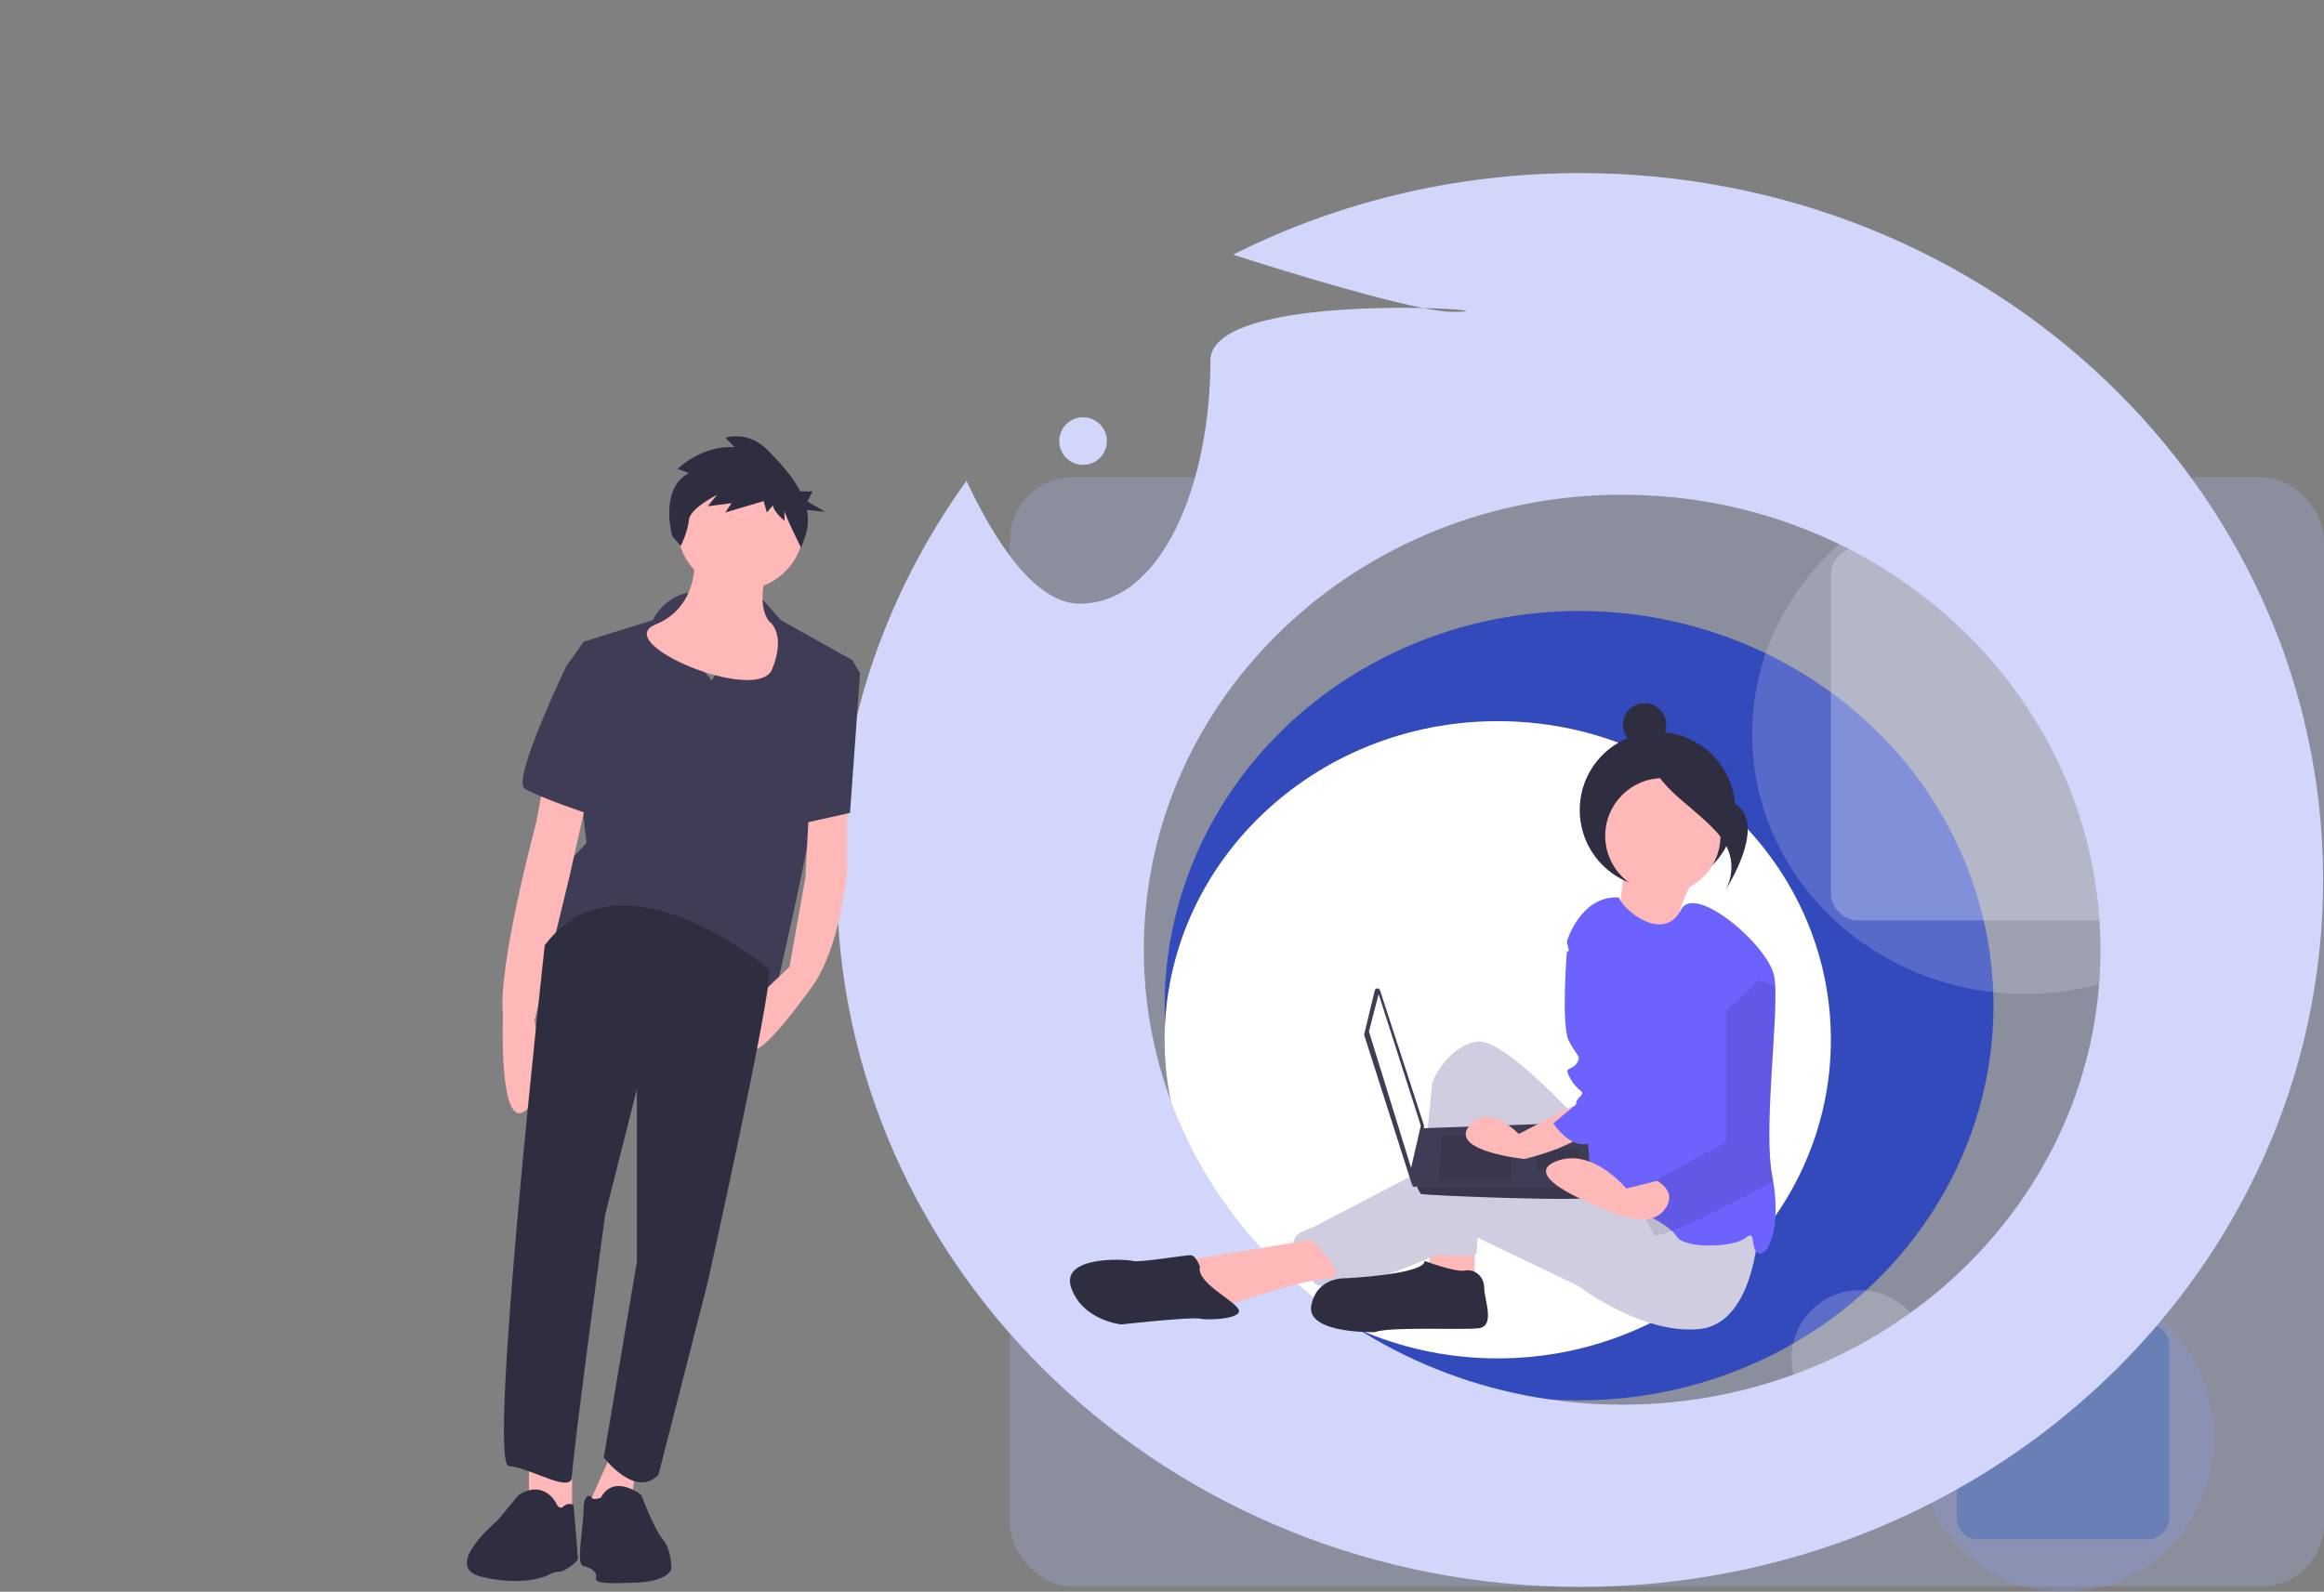 <svg width="886" height="607" viewBox="0 0 886 607" fill="none" xmlns="http://www.w3.org/2000/svg">
<rect x="0" y="0" width="886" height="607" fill="#808080" stroke="none"/>
<g id="finalLogo">
<g id="geometry">
<rect id="Rectangle 13" x="385" y="182" width="501" height="423" rx="24" fill="#B1C2FC" fill-opacity="0.23"/>
<ellipse id="Ellipse 10" cx="602" cy="383.5" rx="158" ry="150.5" fill="#0F2DCA" fill-opacity="0.7"/>
<ellipse id="Ellipse 1" cx="571" cy="396.5" rx="127" ry="121.5" fill="white"/>
<ellipse id="Ellipse 14" cx="566" cy="379.5" rx="49" ry="45.5" fill="white" fill-opacity="0.2"/>
<ellipse id="Ellipse 15" cx="772" cy="280" rx="104" ry="99" fill="#E8EBFF" fill-opacity="0.2"/>
<ellipse id="Ellipse 3" cx="787" cy="548" rx="57" ry="59" fill="#8796E4" fill-opacity="0.3"/>
<circle id="Ellipse 16" cx="709" cy="518" r="26" fill="#FDFDFF" fill-opacity="0.2"/>
<rect id="Rectangle 5" x="827" y="505" width="82" height="81" rx="8" transform="rotate(90 827 505)" fill="#2054BC" fill-opacity="0.3"/>
<rect id="Rectangle 10" x="698" y="209" width="143" height="142" rx="10" fill="#E8EBFF" fill-opacity="0.3"/>
<path id="Subtract" fill-rule="evenodd" clip-rule="evenodd" d="M885.661 335.572C885.661 484.453 758.81 605.144 602.331 605.144C445.851 605.144 319 484.453 319 335.572C319 279.098 337.253 226.679 368.451 183.366C379.006 205.814 394.429 230.213 411.609 230.213C443.425 230.213 461.462 183.688 461.462 137.47C461.462 119.09 514.811 116.837 542.599 117.466C547.274 118.38 551.155 118.922 553.784 118.922C564.743 118.922 557.199 117.796 542.599 117.466C519.403 112.93 476.643 99.232 470.074 97.11C509.554 77.247 554.562 66 602.331 66C758.81 66 885.661 186.692 885.661 335.572ZM800.779 362.156C800.779 457.976 719.134 535.653 618.421 535.653C517.708 535.653 436.063 457.976 436.063 362.156C436.063 266.337 517.708 188.66 618.421 188.66C719.134 188.66 800.779 266.337 800.779 362.156ZM421.987 168.194C421.987 173.21 417.921 177.276 412.905 177.276C407.889 177.276 403.823 173.21 403.823 168.194C403.823 163.178 407.889 159.111 412.905 159.111C417.921 159.111 421.987 163.178 421.987 168.194Z" fill="#D2D6FB"/>
</g>
<g id="undraw_mobile_development_8gyo 1">
<path id="Vector" d="M647.011 333.142C647.011 333.142 637.557 348.162 640.934 352.228C644.31 356.295 615.603 356.397 615.603 356.397C615.603 356.397 619.915 334.547 618.646 329.519L647.011 333.142Z" fill="#FFB8B8"/>
<path id="Vector_2" d="M562.179 469.846V487.45L544.605 483.782L546.069 471.313L562.179 469.846Z" fill="#FFB8B8"/>
<path id="Vector_3" d="M611.239 437.572C611.239 437.572 574.627 395.029 562.911 397.23C551.195 399.43 546.069 412.633 546.069 412.633L539.479 477.914C539.479 477.914 562.911 480.115 562.911 477.914C562.911 475.714 567.304 428.77 567.304 428.77C567.304 428.77 601.72 505.054 620.026 454.442L611.239 437.572Z" fill="#D0CDE1"/>
<path id="Vector_4" d="M670.551 466.178C670.551 466.178 669.819 504.606 647.852 506.807C625.884 509.007 601.72 490.384 601.72 490.384L562.179 471.408C562.179 471.408 515.315 496.252 501.402 489.65C501.402 489.65 486.758 474.247 496.277 469.846C505.796 465.445 497.009 469.846 497.009 469.846L553.392 440.506C553.392 440.506 564.376 437.572 583.414 445.641C602.452 453.709 628.081 457.377 628.081 457.377L670.551 466.178Z" fill="#D0CDE1"/>
<g id="girlBody">
<path id="Vector_5" d="M602.452 380.359L603.917 411.166C603.917 411.166 603.185 451.508 609.775 454.442C613.106 455.924 619.799 458.902 625.987 462.159C630.629 464.594 634.986 467.176 637.417 469.398C638.062 469.948 638.617 470.593 639.065 471.313C641.994 476.447 661.032 475.714 665.425 472.046C669.819 468.379 666.89 476.447 670.551 477.914C674.095 479.337 679.009 467.704 675.999 450.335C675.904 449.755 675.794 449.169 675.677 448.575C672.316 431.741 677.595 391.421 676.783 375.841C676.735 374.651 676.611 373.465 676.409 372.291C674.212 360.555 646.182 336.673 640.939 346.846C634.481 359.404 619.645 347.932 617.097 342.218C602.452 341.484 597.327 359.088 597.327 359.088L602.452 380.359Z" fill="#6C63FF"/>
</g>
<path id="Vector_6" d="M543.14 480.848C543.14 480.848 554.856 485.249 558.518 484.516C562.179 483.782 565.84 486.716 565.84 491.117C565.84 495.518 570.234 505.787 563.643 506.521C557.053 507.254 529.96 505.787 524.102 507.988C524.102 507.988 497.741 508.721 499.938 497.719C502.135 486.716 513.118 487.45 513.118 487.45C513.118 487.45 543.14 485.983 543.14 480.848Z" fill="#2F2E41"/>
<g id="girlLeg">
<path id="Vector_7" d="M499.938 472.78L450.877 480.848L463.325 499.186C463.325 499.186 497.741 487.45 506.528 487.45C515.315 487.45 499.938 472.78 499.938 472.78Z" fill="#FFB8B8"/>
<path id="Vector_8" d="M457.468 483.049C457.468 483.049 456.003 478.648 453.806 478.648C451.61 478.648 434.036 481.582 431.839 480.848C429.642 480.115 404.014 478.648 408.407 491.117C412.801 503.587 427.445 505.054 427.445 505.054C427.445 505.054 453.806 502.12 457.468 502.853C461.129 503.587 474.309 502.853 472.112 499.186C469.916 495.518 456.003 488.917 457.468 483.049Z" fill="#2F2E41"/>
</g>
<path id="Vector_9" d="M524.121 377.692L520.104 394.291C520.059 394.477 520.066 394.67 520.124 394.852L538.347 451.896C538.419 452.122 538.566 452.316 538.764 452.446C538.962 452.576 539.199 452.635 539.434 452.612C539.67 452.588 539.89 452.485 540.059 452.318C540.228 452.152 540.334 451.932 540.361 451.697L542.882 429.475C542.899 429.327 542.884 429.178 542.838 429.036L526.111 377.615C526.041 377.401 525.903 377.215 525.719 377.086C525.534 376.957 525.312 376.892 525.087 376.9C524.862 376.909 524.646 376.991 524.471 377.134C524.297 377.277 524.174 377.473 524.121 377.692V377.692Z" fill="#3F3D56"/>
<path id="Vector_10" d="M525.599 379.094L521.889 393.336L537.962 445.351L541.671 429.251L525.599 379.094Z" fill="white"/>
<path id="Vector_11" d="M606.578 456.496C605.96 458.354 542.289 455.877 541.671 455.258C541.132 454.482 540.676 453.652 540.311 452.781C539.73 451.542 539.198 450.304 539.198 450.304L541.671 430.254L604.724 428.012C604.724 428.012 606.3 445.004 606.622 452.781C606.731 454.018 606.717 455.262 606.578 456.496V456.496Z" fill="#3F3D56"/>
<path id="Vector_12" opacity="0.1" d="M549.707 432.966L548.471 450.304H576.288V432.966H549.707Z" fill="black"/>
<path id="Vector_13" opacity="0.1" d="M585.561 438.539L585.394 438.506L586.179 445.969H601.633V438.539H585.561Z" fill="black"/>
<path id="Vector_14" opacity="0.1" d="M606.578 456.496C605.96 458.354 542.289 455.877 541.671 455.258C541.132 454.482 540.676 453.652 540.311 452.781H606.622C606.731 454.018 606.717 455.262 606.578 456.496V456.496Z" fill="black"/>
<g id="girlArm">
<path id="Vector_15" opacity="0.1" d="M625.987 462.159C627.795 465.584 629.919 469.142 630.278 470.58C630.519 471.555 633.199 470.99 637.417 469.399C645.874 466.193 660.534 458.851 674.212 451.509C674.843 451.174 675.441 450.781 675.999 450.335C675.904 449.756 675.794 449.169 675.677 448.575C672.316 431.741 677.595 391.421 676.783 375.841L670.551 373.758L658.103 385.494V435.372C658.103 435.372 625.884 452.976 623.687 454.443C622.567 455.191 624.112 458.602 625.987 462.159Z" fill="black"/>
</g>
<g id="girlhandRight">
<path id="Vector_16" d="M598.791 422.169L579.02 432.438C579.02 432.438 567.304 419.968 559.982 429.504C552.66 439.039 581.217 441.973 581.217 441.973C581.217 441.973 606.114 436.105 606.846 428.037C607.578 419.968 598.791 422.169 598.791 422.169Z" fill="#FFB8B8"/>
</g>
<g id="girlFace">
<path id="Vector_17" d="M631.903 338.585C615.53 338.585 602.258 325.29 602.258 308.89C602.258 292.49 615.53 279.195 631.903 279.195C648.275 279.195 661.547 292.49 661.547 308.89C661.547 325.29 648.275 338.585 631.903 338.585Z" fill="#2F2E41"/>
<path id="Vector_18" d="M633.939 340.751C621.807 340.751 611.971 330.899 611.971 318.746C611.971 306.593 621.807 296.741 633.939 296.741C646.071 296.741 655.906 306.593 655.906 318.746C655.906 330.899 646.071 340.751 633.939 340.751Z" fill="#FFB8B8"/>
<path id="Vector_19" d="M626.991 284.703C622.428 284.703 618.73 280.998 618.73 276.427C618.73 271.857 622.428 268.152 626.991 268.152C631.554 268.152 635.253 271.857 635.253 276.427C635.253 280.998 631.554 284.703 626.991 284.703Z" fill="#2F2E41"/>
<path id="Vector_20" d="M629.476 285.435C629.476 285.435 637.916 299.499 657.544 304.764C677.172 310.029 657.704 339.574 657.704 339.574C657.704 339.574 664.783 328.83 654.573 317.453C644.362 306.075 627.931 298.296 629.476 285.435Z" fill="#2F2E41"/>
</g>
<g id="girlhandLeft">
<path id="Vector_21" d="M631.742 450.308L620.026 453.242C620.026 453.242 606.846 437.105 592.933 442.973C579.02 448.841 610.507 460.577 610.507 460.577C610.507 460.577 627.349 469.379 633.939 462.044C640.529 454.709 631.742 450.308 631.742 450.308Z" fill="#FFB8B8"/>
</g>
<path id="Vector_22" d="M606.114 356.487C605.381 357.22 597.327 363.088 597.327 363.088C597.327 363.088 595.13 390.961 598.059 396.829C600.988 402.697 603.185 402.697 600.988 405.631C598.791 408.565 595.862 406.364 598.791 411.499C601.72 416.633 604.649 415.9 602.452 418.1C600.256 420.301 600.988 421.034 600.988 421.034L592.201 428.369C592.201 428.369 597.592 436.97 604.416 436.337C611.239 435.704 617.097 402.697 617.097 402.697L606.114 356.487Z" fill="#6C63FF"/>
</g>
<g id="undraw_mobile_application_mr-4-r 1">
<g id="boyBody">
<path id="boyBody_2" d="M262.52 225.934C259.596 226.554 256.849 227.823 254.482 229.648C252.116 231.473 250.191 233.807 248.849 236.476L222.501 244.705L215.914 254.031L223.599 321.51C223.599 321.51 209.327 335.225 209.327 342.905C209.327 350.586 191.762 376.919 200.544 373.627C209.327 370.336 225.246 358.815 225.246 358.815C225.246 358.815 265.316 360.461 277.941 371.433C290.566 382.405 295.507 379.113 295.507 379.113C295.507 379.113 308.681 322.058 309.229 313.281C309.778 304.503 325.148 251.837 325.148 251.837L297.702 236.476L290.712 228.549L271.354 259.518L253.789 238.122C253.789 238.122 262.467 231.301 262.52 225.934Z" fill="#3F3D56"/>
</g>
<g id="boyHand">
<path id="Vector_23" d="M207.68 296.274L204.387 313.829C204.387 313.829 189.566 368.69 191.762 387.342C191.762 387.342 190.115 429.036 199.447 424.099C208.778 419.161 203.838 388.988 203.838 388.988L217.012 334.676L224.148 302.857L207.68 296.274Z" fill="#FFB8B8"/>
</g>
<g id="boyRest">
<path id="Vector_24" d="M322.952 303.955V331.385C322.952 331.385 320.757 362.107 308.681 377.467C308.681 377.467 288.92 405.446 286.175 399.412L289.556 379.544L300.996 368.69L307.034 334.676L308.681 303.955H322.952Z" fill="#FFB8B8"/>
<path id="Vector_25" d="M201.643 551.924V572.222L218.11 578.257V554.666L201.643 551.924Z" fill="#FFB8B8"/>
<path id="Vector_26" d="M235.126 549.729L224.148 574.416L239.517 581L242.811 556.861L235.126 549.729Z" fill="#FFB8B8"/>
<path id="Vector_27" d="M207.681 360.461C207.681 360.461 185.724 558.507 193.958 559.056C202.191 559.604 218.11 570.028 218.11 562.896C218.11 555.764 230.735 463.05 230.735 463.05L242.811 415.321V481.154L230.186 555.764C230.186 555.764 242.262 571.673 251.045 562.347L269.708 489.383C269.708 489.383 294.409 378.565 293.311 369.787C293.311 369.787 236.773 321.51 207.681 360.461Z" fill="#2F2E41"/>
<path id="Vector_28" d="M212.072 573.319C212.072 573.319 207.68 563.993 197.8 570.028L189.566 579.903C189.566 579.903 168.338 597.473 183.401 601.236C198.927 605.116 208.229 600.989 208.229 600.989C208.229 600.989 210.974 599.343 213.169 599.343C215.365 599.343 220.305 595.503 220.305 594.405C220.305 593.308 218.659 573.868 218.659 573.868C218.037 573.565 217.338 573.455 216.653 573.553C215.968 573.651 215.329 573.952 214.816 574.416C213.17 576.062 212.072 573.319 212.072 573.319Z" fill="#2F2E41"/>
<path id="Vector_29" d="M244.458 570.028C244.458 570.028 234.028 561.799 229.088 571.125C229.088 571.125 225.978 572.222 225.612 571.125C225.246 570.028 222.501 569.479 222.501 575.514C222.501 581.548 219.52 596.6 222.265 597.148C225.01 597.697 227.754 599.343 227.205 601.537C226.656 603.732 230.186 604.041 242.811 603.493C255.436 602.944 255.985 598.006 255.985 598.006C255.985 598.006 255.985 590.875 252.691 587.034C249.398 583.194 244.458 570.028 244.458 570.028Z" fill="#2F2E41"/>
<path id="Vector_30" d="M264.767 210.692C264.767 210.692 267.512 230.99 249.947 238.122C232.382 245.254 288.92 268.844 294.409 255.129C299.898 241.414 293.311 237.025 293.311 237.025C293.311 237.025 287.822 231.539 292.762 216.726L264.767 210.692Z" fill="#FFB8B8"/>
<path id="Vector_31" d="M221.403 250.74L215.914 254.031C215.914 254.031 195.055 297.371 199.996 300.663C204.936 303.954 226.343 311.086 226.343 311.086L221.403 250.74Z" fill="#3F3D56"/>
<path id="Vector_32" d="M311.974 251.837L324.874 251.563L327.892 256.774L324.05 309.99L304.289 314.378L311.974 251.837Z" fill="#3F3D56"/>
</g>
<g id="boyFace">
<path id="Vector_33" d="M282.333 224.955C268.994 224.955 258.181 214.148 258.181 200.817C258.181 187.485 268.994 176.678 282.333 176.678C295.672 176.678 306.485 187.485 306.485 200.817C306.485 214.148 295.672 224.955 282.333 224.955Z" fill="#FFB8B8"/>
<path id="Vector_34" d="M262.665 180.402L258.312 178.82C258.312 178.82 267.414 169.722 280.079 170.514L276.517 166.954C276.517 166.954 285.223 163.79 293.138 172.096C297.299 176.462 302.113 181.594 305.114 187.376H309.777L307.831 191.265L314.641 195.155L307.651 194.456C308.313 197.814 308.085 201.287 306.99 204.529L305.407 208.88C305.407 208.88 299.075 196.223 299.075 194.641V198.596C299.075 198.596 294.721 195.036 294.721 192.663L292.347 195.432L291.16 191.081L276.517 195.432L278.891 191.872L269.789 193.059L273.351 188.708C273.351 188.708 263.061 193.85 262.665 198.201C262.269 202.552 259.553 208.223 259.553 208.223L256.259 204.383C256.259 204.383 251.188 186.335 262.665 180.402Z" fill="#2F2E41"/>
</g>
</g>
</g>
</svg>
